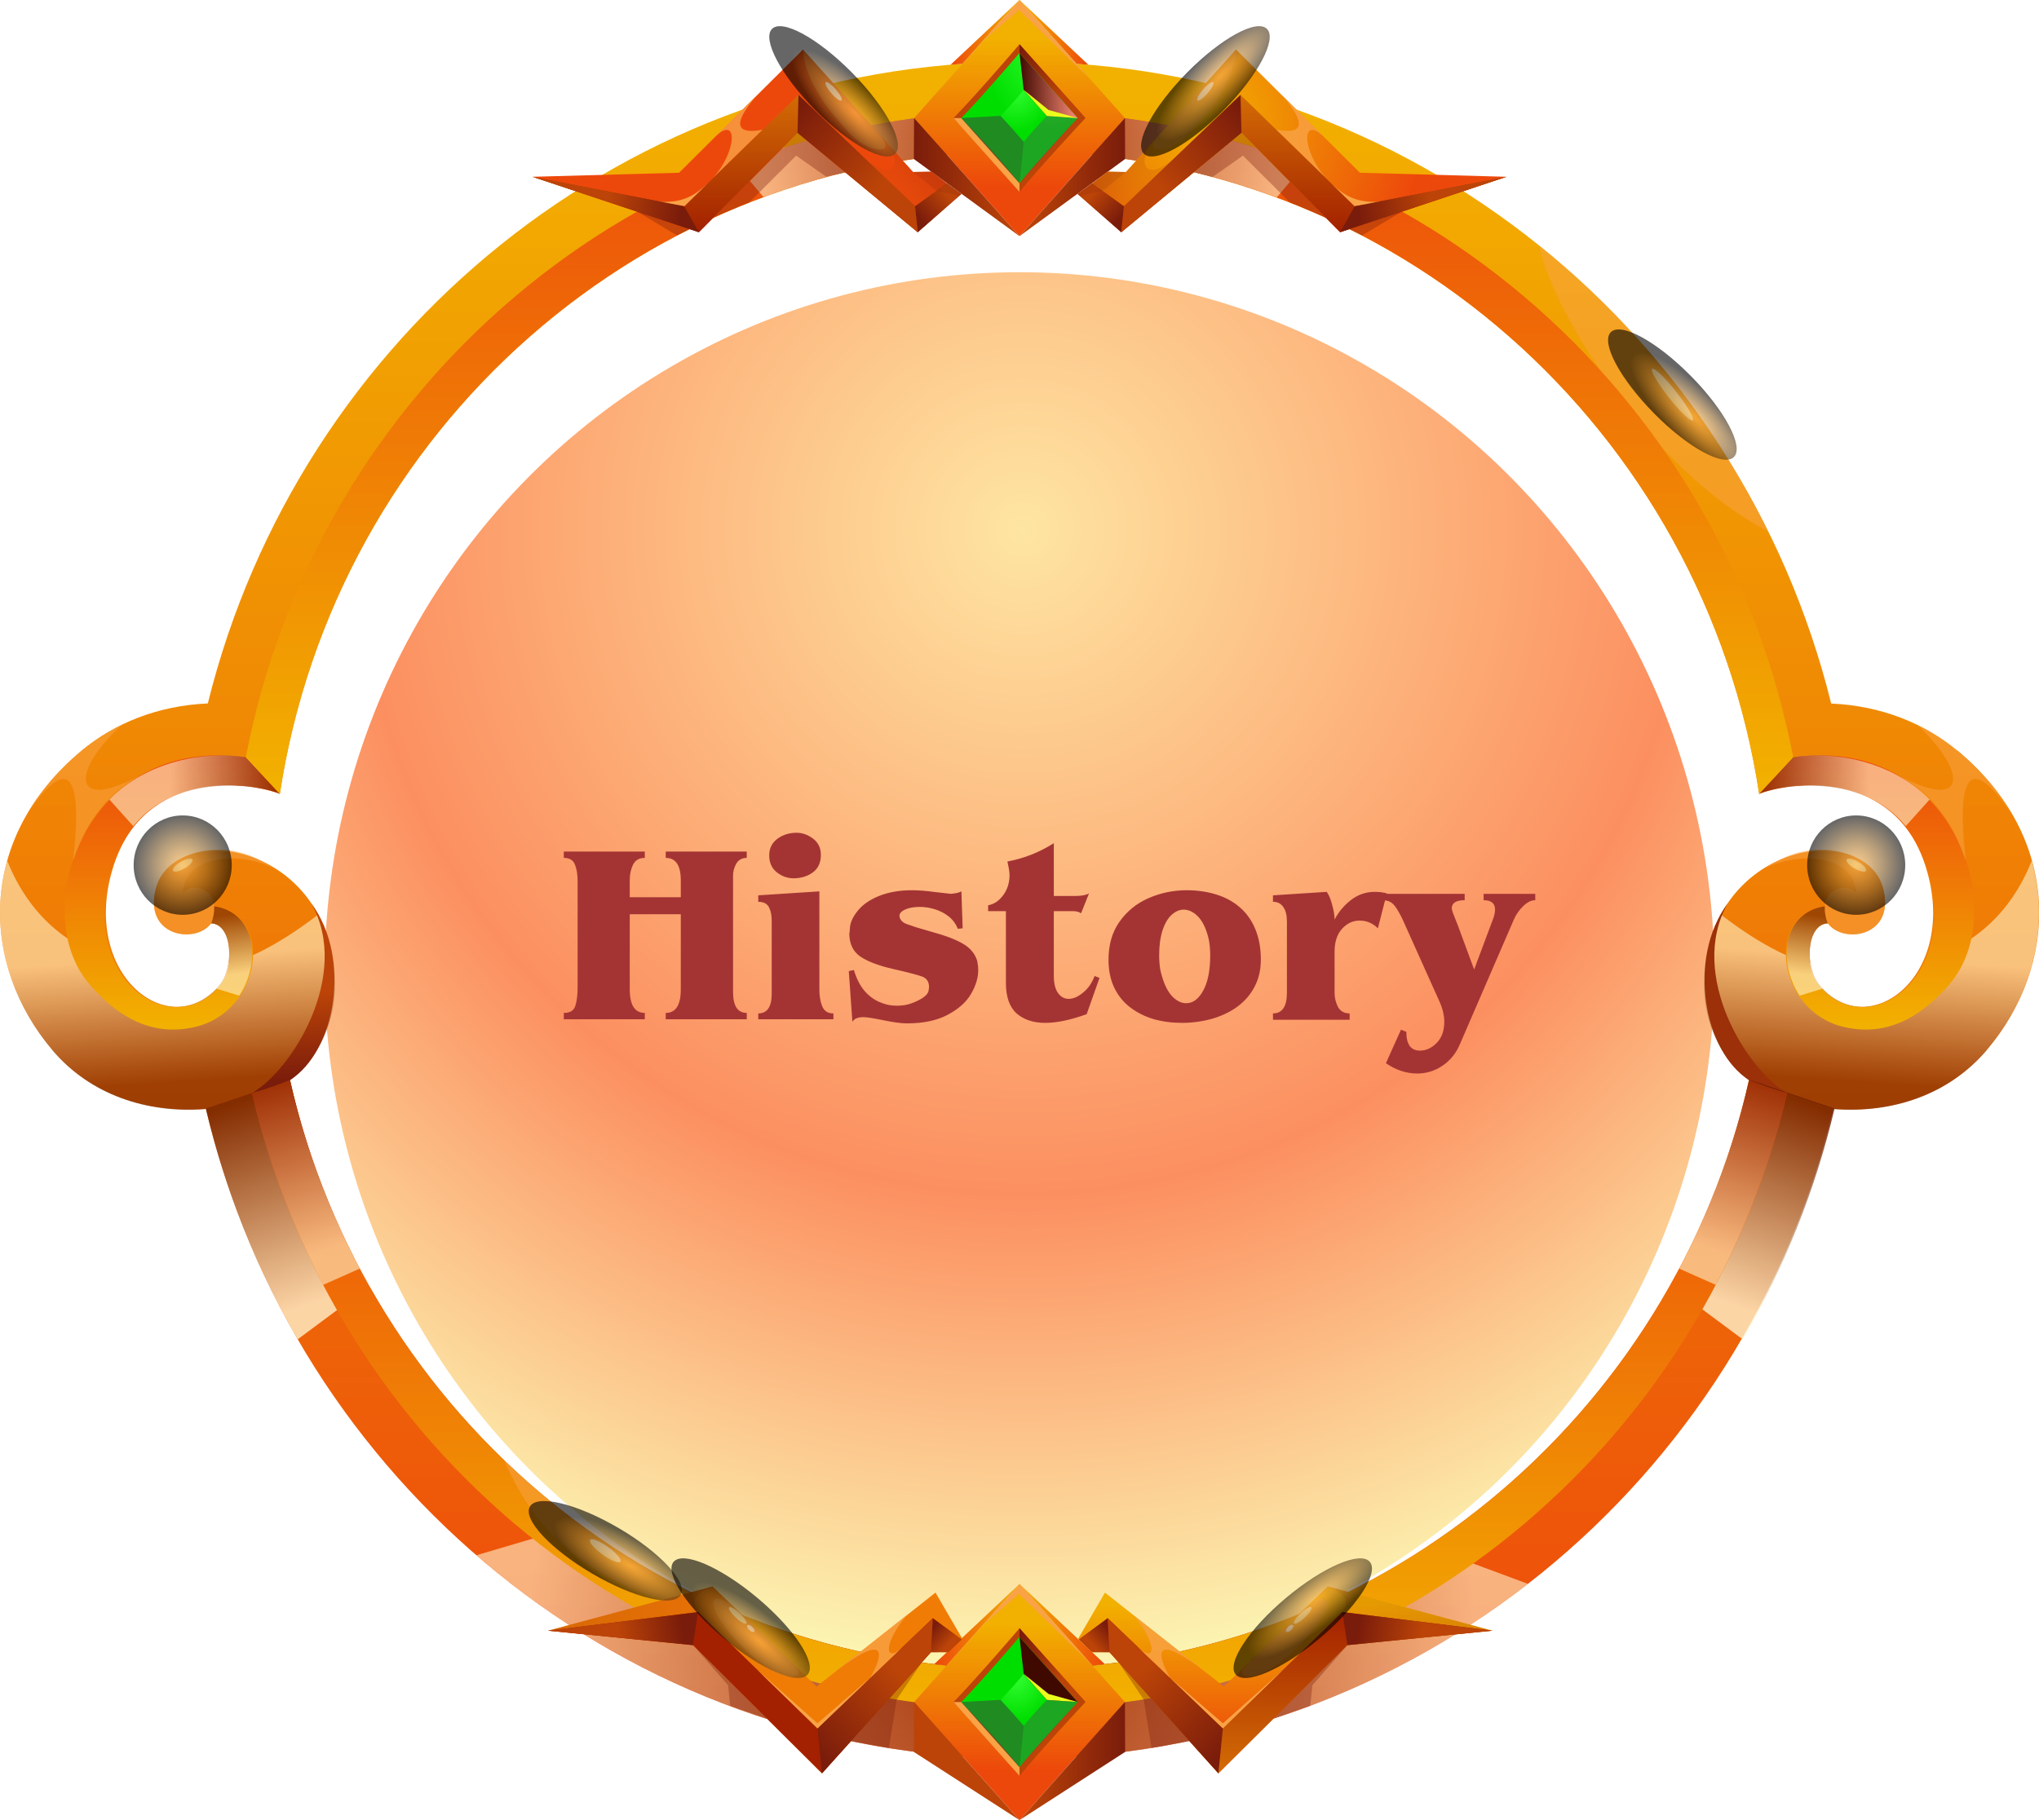 <svg width="112" height="100" viewBox="0 0 112 100" fill="none" xmlns="http://www.w3.org/2000/svg">
<g clip-path="url(#clip0_1685_11459)">
<g filter="url(#filter0_i_1685_11459)">
<ellipse cx="56" cy="50" rx="38.166" ry="38.489" fill="url(#paint0_radial_1685_11459)"/>
</g>
<path d="M107.513 41.242C105.713 39.746 103.342 38.776 100.591 38.654C100.591 38.654 100.591 38.654 100.585 38.654C95.579 18.409 77.52 3.419 56 3.396C34.48 3.413 16.421 18.409 11.415 38.648C11.415 38.648 11.415 38.648 11.409 38.648C8.658 38.77 6.287 39.74 4.487 41.237C-1.344 46.087 -1.061 53.054 2.884 57.694C4.96 60.137 8.052 61.165 11.27 60.926C11.282 60.92 11.293 60.908 11.305 60.902C16.144 81.375 34.319 96.599 56.006 96.616C77.693 96.599 95.862 81.375 100.707 60.902C100.718 60.908 100.73 60.92 100.741 60.926C103.954 61.171 107.045 60.137 109.128 57.694C113.073 53.054 113.355 46.087 107.524 41.237L107.513 41.242ZM99.939 54.129C99.115 53.147 99.219 50.774 100.407 50.733C101.255 51.897 104.202 51.452 103.412 48.723C102.904 46.964 100.297 46.041 97.58 47.326C92.868 49.565 92.314 56.379 96.069 59.342C91.888 77.862 75.541 91.684 56 91.701C36.459 91.684 20.113 77.862 15.931 59.342C19.686 56.379 19.132 49.565 14.42 47.326C11.703 46.035 9.096 46.964 8.588 48.723C7.798 51.452 10.745 51.897 11.593 50.733C12.776 50.769 12.88 53.147 12.061 54.129C9.396 57.302 4.557 53.72 6.12 47.969C7.227 43.913 10.388 42.885 13.22 43.171C13.255 42.967 13.295 42.762 13.329 42.563L15.371 43.615C18.405 23.64 35.438 8.34 56 8.316C76.562 8.334 93.595 23.64 96.629 43.615L98.671 42.563C98.705 42.762 98.74 42.961 98.78 43.171C101.618 42.879 104.773 43.907 105.88 47.969C107.449 53.714 102.61 57.302 99.939 54.129Z" fill="url(#paint1_linear_1685_11459)"/>
<path style="mix-blend-mode:multiply" opacity="0.6" d="M56 96.622C66.503 96.61 76.188 93.034 83.928 87.02L78.397 84.963C71.954 89.218 64.265 91.695 56 91.701C46.991 91.695 38.656 88.75 31.885 83.759L26.169 85.448C34.198 92.403 44.614 96.605 56.006 96.616L56 96.622Z" fill="url(#paint2_radial_1685_11459)"/>
<path style="mix-blend-mode:multiply" opacity="0.6" d="M2.884 57.7C0.404 54.783 -0.629 50.944 0.398 47.291C1.621 50.365 3.807 52.019 6.218 52.755C7.377 55.368 10.244 56.285 12.055 54.129C12.309 53.825 12.476 53.392 12.545 52.937C14.691 52.487 17.471 50.248 17.471 50.248C19.34 53.813 18.244 57.618 15.925 59.354L11.265 60.937C8.052 61.183 4.96 60.148 2.878 57.706L2.884 57.7Z" fill="url(#paint3_linear_1685_11459)"/>
<path d="M13.502 41.605L15.371 43.615C13.208 42.815 7.608 42.365 6.05 48.08C4.482 53.825 9.436 57.302 12.101 54.129C12.926 53.147 12.822 50.774 11.634 50.733C11.732 50.482 11.818 50.213 11.801 49.798C15.037 50.248 14.431 55.561 10.699 56.426C8.242 56.998 6.35 55.742 4.926 54.094C1.396 50.015 4.787 40.354 13.491 41.611L13.502 41.605Z" fill="url(#paint4_linear_1685_11459)"/>
<path d="M17.107 49.641C19.345 52.691 18.405 57.782 15.925 59.342C15.925 59.342 14.829 59.78 13.843 60.049C15.989 58.845 19.317 53.603 17.107 49.641Z" fill="url(#paint5_linear_1685_11459)"/>
<path style="mix-blend-mode:multiply" opacity="0.6" d="M11.882 54.316C11.939 54.252 11.997 54.187 12.055 54.123C12.88 53.141 12.776 50.769 11.588 50.728C11.686 50.476 11.772 50.208 11.755 49.793C14.027 50.108 14.402 52.814 13.139 54.702L11.882 54.316Z" fill="url(#paint6_linear_1685_11459)"/>
<path style="mix-blend-mode:multiply" opacity="0.6" d="M7.319 45.386L6.01 43.931C8.081 41.792 11.345 41.237 13.508 41.605L15.377 43.615C14.073 43.054 9.644 42.505 7.325 45.386H7.319Z" fill="url(#paint7_linear_1685_11459)"/>
<g style="mix-blend-mode:screen" opacity="0.5">
<path d="M1.482 44.726C2.203 43.492 3.19 42.312 4.482 41.237C5.145 40.687 5.883 40.214 6.691 39.822C3.986 42.306 3.818 44.656 7.654 42.627C5.197 44.001 4.441 46.14 4.014 47.285C4.562 42.575 3.795 41.324 1.482 44.726Z" fill="#F9A346"/>
</g>
<g style="mix-blend-mode:screen" opacity="0.5">
<path d="M10.042 49.062C10.717 48.349 11.818 49.062 11.761 49.792C11.784 50.149 11.714 50.471 11.616 50.733C11.611 50.733 11.599 50.733 11.593 50.733C10.745 51.896 7.798 51.452 8.588 48.723C9.096 46.964 11.899 45.924 14.42 47.326C14.627 47.443 14.823 47.566 15.014 47.694C13.076 46.73 10.151 47.011 10.042 49.062Z" fill="#F9A346"/>
</g>
<path d="M9.505 47.841C9.563 47.94 9.846 47.882 10.14 47.712C10.434 47.542 10.624 47.32 10.567 47.221C10.509 47.122 10.226 47.18 9.932 47.35C9.638 47.519 9.448 47.741 9.505 47.841Z" fill="url(#paint8_linear_1685_11459)"/>
<path style="mix-blend-mode:multiply" opacity="0.6" d="M109.116 57.7C111.596 54.783 112.629 50.944 111.602 47.291C110.379 50.365 108.193 52.019 105.782 52.755C104.623 55.368 101.756 56.285 99.945 54.129C99.691 53.825 99.524 53.392 99.455 52.937C97.309 52.487 94.529 50.248 94.529 50.248C92.66 53.813 93.756 57.618 96.075 59.354L100.735 60.937C103.948 61.183 107.04 60.148 109.122 57.706L109.116 57.7Z" fill="url(#paint9_linear_1685_11459)"/>
<path d="M98.492 41.605L96.623 43.615C98.786 42.815 104.386 42.365 105.944 48.08C107.513 53.825 102.558 57.302 99.893 54.129C99.069 53.147 99.172 50.774 100.36 50.733C100.262 50.482 100.176 50.213 100.193 49.798C96.957 50.248 97.563 55.561 101.295 56.426C103.752 56.998 105.644 55.742 107.068 54.094C110.598 50.015 107.207 40.354 98.503 41.611L98.492 41.605Z" fill="url(#paint10_linear_1685_11459)"/>
<path d="M94.893 49.641C92.655 52.691 93.595 57.782 96.075 59.342C96.075 59.342 97.171 59.78 98.157 60.049C96.011 58.845 92.683 53.603 94.893 49.641Z" fill="url(#paint11_linear_1685_11459)"/>
<path style="mix-blend-mode:multiply" opacity="0.6" d="M100.112 54.316C100.055 54.252 99.997 54.187 99.939 54.123C99.115 53.141 99.219 50.769 100.407 50.728C100.309 50.476 100.222 50.208 100.239 49.793C97.967 50.108 97.592 52.814 98.855 54.702L100.112 54.316Z" fill="url(#paint12_linear_1685_11459)"/>
<path style="mix-blend-mode:multiply" opacity="0.6" d="M104.681 45.386L105.99 43.931C103.919 41.792 100.655 41.237 98.492 41.605L96.623 43.615C97.927 43.054 102.356 42.505 104.675 45.386H104.681Z" fill="url(#paint13_linear_1685_11459)"/>
<g style="mix-blend-mode:screen" opacity="0.5">
<path d="M110.512 44.726C109.791 43.492 108.805 42.312 107.513 41.237C106.849 40.687 106.111 40.214 105.304 39.822C108.009 42.306 108.176 44.656 104.34 42.627C106.797 44.001 107.553 46.14 107.98 47.285C107.432 42.575 108.199 41.324 110.512 44.726Z" fill="#F9A346"/>
</g>
<g style="mix-blend-mode:screen" opacity="0.5">
<path d="M101.958 49.062C101.283 48.349 100.182 49.062 100.239 49.792C100.216 50.149 100.286 50.471 100.384 50.733C100.389 50.733 100.401 50.733 100.407 50.733C101.255 51.896 104.202 51.452 103.412 48.723C102.904 46.964 100.101 45.924 97.58 47.326C97.373 47.443 97.177 47.566 96.986 47.694C98.924 46.73 101.849 47.011 101.958 49.062Z" fill="#F9A346"/>
</g>
<path d="M102.495 47.841C102.437 47.94 102.154 47.882 101.86 47.712C101.566 47.542 101.376 47.32 101.433 47.221C101.491 47.122 101.774 47.18 102.068 47.35C102.362 47.519 102.552 47.741 102.495 47.841Z" fill="url(#paint14_linear_1685_11459)"/>
<path style="mix-blend-mode:multiply" opacity="0.8" d="M20.285 70.656C18.319 67.167 16.836 63.369 15.931 59.342L11.305 60.908C12.372 65.426 14.091 69.686 16.352 73.584L20.291 70.656H20.285Z" fill="url(#paint15_linear_1685_11459)"/>
<path style="mix-blend-mode:multiply" opacity="0.8" d="M91.79 70.656C93.756 67.167 95.239 63.369 96.144 59.342L100.77 60.908C99.703 65.426 97.984 69.686 95.723 73.584L91.784 70.656H91.79Z" fill="url(#paint16_linear_1685_11459)"/>
<g style="mix-blend-mode:screen" opacity="0.5">
<path d="M84.545 13.488C85.214 17.001 90.59 25.796 97.13 29.203C94.108 23.073 89.794 17.714 84.545 13.488Z" fill="#F9A346"/>
</g>
<path d="M56 6.107C34.924 6.125 17.373 21.396 13.502 41.611L15.371 43.621C18.405 23.64 35.438 8.34 56 8.316C76.562 8.334 93.595 23.64 96.629 43.615L98.498 41.605C94.627 21.39 77.076 6.119 56 6.101V6.107Z" fill="url(#paint17_linear_1685_11459)"/>
<path d="M56 91.707C36.459 91.689 20.107 77.868 15.925 59.348C15.296 59.599 14.587 59.868 13.843 60.049C18.319 79.452 35.489 93.899 56 93.916C76.505 93.899 93.676 79.446 98.157 60.049C97.413 59.868 96.704 59.599 96.075 59.348C91.893 77.868 75.541 91.689 56 91.707Z" fill="url(#paint18_linear_1685_11459)"/>
<path style="mix-blend-mode:multiply" opacity="0.6" d="M19.761 69.698C18.053 66.478 16.75 63 15.925 59.342C15.296 59.593 14.587 59.862 13.843 60.043C14.702 63.766 16.029 67.302 17.753 70.592L19.761 69.698Z" fill="url(#paint19_linear_1685_11459)"/>
<path style="mix-blend-mode:multiply" opacity="0.6" d="M92.234 69.698C93.941 66.478 95.244 63 96.069 59.342C96.698 59.593 97.407 59.862 98.151 60.043C97.292 63.766 95.965 67.302 94.241 70.592L92.234 69.698Z" fill="url(#paint20_linear_1685_11459)"/>
<path style="mix-blend-mode:multiply" opacity="0.6" d="M71.637 9.064C66.786 7.159 61.514 6.107 56 6.101C50.509 6.101 45.26 7.147 40.427 9.041L41.938 10.829C46.327 9.205 51.063 8.316 56.006 8.31C60.972 8.31 65.725 9.21 70.131 10.847L71.642 9.058L71.637 9.064Z" fill="url(#paint21_radial_1685_11459)"/>
<path d="M61.791 6.487L56 12.974L50.209 6.487L56 0L61.791 6.487Z" fill="url(#paint22_linear_1685_11459)"/>
<path d="M56 0L59.784 3.559L59.132 3.507L56 0Z" fill="url(#paint23_linear_1685_11459)"/>
<path d="M56 0L52.211 3.559L52.868 3.507L56 0Z" fill="url(#paint24_linear_1685_11459)"/>
<path d="M50.197 8.737L50.209 6.487L56 12.974L50.197 8.737Z" fill="url(#paint25_linear_1685_11459)"/>
<path d="M61.802 8.737L61.791 6.487L56 12.974L61.802 8.737Z" fill="url(#paint26_linear_1685_11459)"/>
<g style="mix-blend-mode:screen">
<path d="M53.952 2.291L56 0L59.853 4.319L55.971 0.549L53.952 2.291Z" fill="#F9A346"/>
</g>
<path d="M59.622 6.487C59.622 6.487 57.009 9.292 56 10.543C54.991 9.292 53.814 7.977 52.378 6.487C53.814 5.003 56 2.431 56 2.431L59.622 6.487Z" fill="#BC4408"/>
<path d="M56 2.431V2.91L59.195 6.487H59.622L56 2.431Z" fill="url(#paint27_linear_1685_11459)"/>
<g style="mix-blend-mode:screen">
<path d="M52.378 6.487H52.805L56 10.064V10.543L52.378 6.487Z" fill="#F9A346"/>
</g>
<path d="M59.195 6.487C59.195 6.487 56.894 8.959 56 10.064C55.112 8.959 54.074 7.796 52.805 6.487C54.068 5.178 56 2.91 56 2.91L59.195 6.487Z" fill="url(#paint28_radial_1685_11459)"/>
<g style="mix-blend-mode:multiply" opacity="0.3">
<path d="M56 10.064L52.805 6.487L54.956 6.37C54.956 6.37 56.554 6.341 57.505 6.37C58.647 6.399 59.19 6.487 59.19 6.487L55.994 10.064H56Z" fill="#622170"/>
</g>
<path d="M57.505 6.37C56.998 6.896 56.588 7.358 56.231 7.796C55.873 7.358 55.458 6.89 54.956 6.37C55.464 5.844 55.873 5.383 56.231 4.944C56.588 5.383 57.004 5.85 57.505 6.37Z" fill="url(#paint29_radial_1685_11459)"/>
<g style="mix-blend-mode:multiply" opacity="0.5">
<path d="M52.805 6.487L54.956 6.37L56.231 7.796L56 10.064L52.805 6.487Z" fill="#217021"/>
</g>
<g style="mix-blend-mode:screen">
<path d="M56 2.91L56.231 4.938L57.505 6.37L59.195 6.487L56 2.91Z" fill="url(#paint30_linear_1685_11459)"/>
</g>
<path d="M56.231 4.938L57.598 6.043L59.195 6.487L57.505 6.37L56.231 4.938Z" fill="#ECFC1D"/>
<path d="M61.791 93.513L56 100L50.209 93.513L56 87.026L61.791 93.513Z" fill="url(#paint31_linear_1685_11459)"/>
<path d="M56 87.026L60.689 91.432L60.003 91.508L56 87.026Z" fill="url(#paint32_linear_1685_11459)"/>
<path d="M56 87.026L51.311 91.432L51.997 91.508L56 87.026Z" fill="url(#paint33_linear_1685_11459)"/>
<path d="M50.197 96.254L50.209 93.513L56 100L50.197 96.254Z" fill="url(#paint34_linear_1685_11459)"/>
<path d="M61.802 96.254L61.791 93.513L56 100L61.802 96.254Z" fill="url(#paint35_linear_1685_11459)"/>
<g style="mix-blend-mode:screen">
<path d="M53.952 89.311L56 87.026L59.853 91.339L55.971 87.575L53.952 89.311Z" fill="#F9A346"/>
</g>
<path d="M59.622 93.513C59.622 93.513 57.009 96.318 56 97.569C54.991 96.318 53.814 95.003 52.378 93.513C53.814 92.028 56 89.457 56 89.457L59.622 93.513Z" fill="#BC4408"/>
<path d="M56 89.457V89.936L59.195 93.513H59.622L56 89.457Z" fill="url(#paint36_linear_1685_11459)"/>
<g style="mix-blend-mode:screen">
<path d="M52.378 93.513H52.805L56 97.09V97.569L52.378 93.513Z" fill="#F9A346"/>
</g>
<path d="M59.195 93.513C59.195 93.513 56.894 95.985 56 97.09C55.112 95.985 54.074 94.822 52.805 93.513C54.068 92.204 56 89.936 56 89.936L59.195 93.513Z" fill="url(#paint37_radial_1685_11459)"/>
<g style="mix-blend-mode:multiply" opacity="0.3">
<path d="M56 97.09L52.805 93.513L54.956 93.396C54.956 93.396 56.554 93.367 57.505 93.396C58.647 93.425 59.19 93.513 59.19 93.513L55.994 97.09H56Z" fill="#622170"/>
</g>
<path d="M57.505 93.396C56.998 93.922 56.588 94.384 56.231 94.822C55.873 94.384 55.458 93.916 54.956 93.396C55.464 92.87 55.873 92.408 56.231 91.97C56.588 92.408 57.004 92.876 57.505 93.396Z" fill="url(#paint38_radial_1685_11459)"/>
<g style="mix-blend-mode:multiply" opacity="0.5">
<path d="M52.805 93.513L54.956 93.396L56.231 94.822L56 97.09L52.805 93.513Z" fill="#217021"/>
</g>
<g style="mix-blend-mode:screen">
<path d="M56 89.936L56.231 91.964L57.505 93.396L59.195 93.513L56 89.936Z" fill="url(#paint39_linear_1685_11459)"/>
</g>
<path d="M56.231 91.964L57.598 93.069L59.195 93.513L57.505 93.396L56.231 91.964Z" fill="#ECFC1D"/>
<g style="mix-blend-mode:screen" opacity="0.5">
<path d="M27.697 80.241C29.485 84.437 32.929 87.791 40.952 88.908C40.952 88.873 40.952 88.843 40.946 88.808C35.986 86.827 31.498 83.899 27.703 80.241H27.697Z" fill="#F9A346"/>
</g>
<path d="M81.973 89.591L74.013 90.386L66.924 97.429L60.943 90.772L60.009 90.766L59.218 90.041L60.695 87.499L67.224 92.66L72.934 87.16L81.973 89.591Z" fill="url(#paint40_linear_1685_11459)"/>
<path d="M81.973 89.591L73.73 88.569L67.172 94.962L60.845 88.908L59.265 90.077L60.009 90.766L60.943 90.772L66.924 97.429L74.013 90.386L81.973 89.591Z" fill="url(#paint41_linear_1685_11459)"/>
<path d="M60.845 88.908L60.943 90.772L59.991 90.778L59.265 90.077L60.845 88.908Z" fill="url(#paint42_linear_1685_11459)"/>
<path d="M66.924 97.429L67.172 94.962L60.845 88.908L60.943 90.772L66.924 97.429Z" fill="url(#paint43_linear_1685_11459)"/>
<path d="M73.73 88.569L74.013 90.386L81.973 89.591L73.73 88.569Z" fill="url(#paint44_linear_1685_11459)"/>
<g style="mix-blend-mode:screen" opacity="0.5">
<path d="M71.862 88.201C73.39 87.125 73.367 88.575 70.893 90.86C68.989 92.625 67.715 92.198 68.418 91.52C69.122 90.842 71.867 88.201 71.867 88.201H71.862Z" fill="#F9A346"/>
</g>
<path d="M71.083 89.2C71.141 89.264 71.406 89.118 71.665 88.873C71.931 88.627 72.092 88.376 72.035 88.306C71.977 88.242 71.712 88.388 71.452 88.633C71.192 88.879 71.025 89.13 71.083 89.2Z" fill="url(#paint45_linear_1685_11459)"/>
<path d="M70.65 89.644C70.697 89.691 70.818 89.656 70.921 89.556C71.025 89.457 71.071 89.34 71.031 89.293C70.985 89.247 70.864 89.282 70.76 89.381C70.656 89.481 70.61 89.597 70.65 89.644Z" fill="url(#paint46_linear_1685_11459)"/>
<path style="mix-blend-mode:multiply" opacity="0.2" d="M72.934 87.16C74.1 87.622 74.059 88.101 73.73 88.569C76.13 88.884 81.973 89.591 81.973 89.591L72.934 87.16Z" fill="url(#paint47_linear_1685_11459)"/>
<g style="mix-blend-mode:screen">
<path d="M70.443 91.777L67.172 94.682C67.172 94.682 64.098 92.023 64.185 92.105C64.271 92.186 67.172 94.962 67.172 94.962L70.443 91.777Z" fill="#F9A346"/>
</g>
<g style="mix-blend-mode:screen" opacity="0.8">
<path d="M62.281 88.756C63.625 90.386 63.452 91.409 62.5 90.497C63.521 91.473 64.283 92.198 64.283 92.198C63.481 90.819 63.337 89.586 66.399 92.011C65.396 91.204 62.281 88.756 62.281 88.756Z" fill="#F9A346"/>
</g>
<g style="mix-blend-mode:multiply" opacity="0.35">
<path d="M63.25 96.043L62.818 93.367L61.451 91.339L65.332 95.658L63.25 96.043Z" fill="#7A1C0B"/>
</g>
<g style="mix-blend-mode:multiply" opacity="0.35">
<path d="M74.013 90.386L72.087 92.59L71.971 93.723L69.941 94.43L74.013 90.386Z" fill="#7A1C0B"/>
</g>
<path d="M30.102 89.591L38.068 90.386L45.151 97.429L51.138 90.772L52.072 90.766L52.862 90.041L51.386 87.499L44.851 92.66L39.141 87.16L30.102 89.591Z" fill="url(#paint48_linear_1685_11459)"/>
<path d="M30.102 89.591L38.345 88.569L44.903 94.962L51.236 88.908L52.816 90.077L52.072 90.766L51.138 90.772L45.151 97.429L38.068 90.386L30.102 89.591Z" fill="url(#paint49_linear_1685_11459)"/>
<path d="M51.236 88.908L51.138 90.772L52.089 90.778L52.816 90.077L51.236 88.908Z" fill="url(#paint50_linear_1685_11459)"/>
<path d="M45.151 97.429L44.903 94.962L51.236 88.908L51.138 90.772L45.151 97.429Z" fill="url(#paint51_linear_1685_11459)"/>
<path d="M38.345 88.569L38.068 90.386L30.102 89.591L38.345 88.569Z" fill="url(#paint52_linear_1685_11459)"/>
<g style="mix-blend-mode:screen" opacity="0.5">
<path d="M40.219 88.201C38.691 87.125 38.714 88.575 41.188 90.86C43.092 92.625 44.366 92.198 43.663 91.52C42.959 90.842 40.213 88.201 40.213 88.201H40.219Z" fill="#F9A346"/>
</g>
<path d="M40.998 89.2C40.94 89.264 40.675 89.118 40.415 88.873C40.15 88.627 39.989 88.376 40.046 88.306C40.104 88.236 40.369 88.388 40.629 88.633C40.894 88.879 41.056 89.13 40.998 89.2Z" fill="url(#paint53_linear_1685_11459)"/>
<path d="M41.43 89.644C41.384 89.691 41.263 89.656 41.159 89.556C41.056 89.457 41.009 89.34 41.05 89.293C41.096 89.247 41.217 89.282 41.321 89.381C41.425 89.481 41.471 89.597 41.43 89.644Z" fill="url(#paint54_linear_1685_11459)"/>
<path style="mix-blend-mode:multiply" opacity="0.2" d="M39.141 87.16C37.975 87.622 38.016 88.101 38.345 88.569C35.945 88.884 30.102 89.591 30.102 89.591L39.141 87.16Z" fill="url(#paint55_linear_1685_11459)"/>
<g style="mix-blend-mode:screen">
<path d="M41.632 91.777L44.903 94.682C44.903 94.682 47.977 92.023 47.89 92.105C47.804 92.186 44.903 94.962 44.903 94.962L41.632 91.777Z" fill="#F9A346"/>
</g>
<g style="mix-blend-mode:screen" opacity="0.8">
<path d="M49.794 88.756C48.45 90.386 48.623 91.409 49.575 90.497C48.554 91.473 47.792 92.198 47.792 92.198C48.594 90.819 48.738 89.586 45.676 92.011C46.679 91.204 49.794 88.756 49.794 88.756Z" fill="#F9A346"/>
</g>
<g style="mix-blend-mode:multiply" opacity="0.35">
<path d="M48.825 96.043L49.257 93.367L50.63 91.339L46.743 95.658L48.825 96.043Z" fill="#7A1C0B"/>
</g>
<g style="mix-blend-mode:multiply" opacity="0.35">
<path d="M38.068 90.386L39.994 92.59L40.11 93.723L42.134 94.43L38.068 90.386Z" fill="#7A1C0B"/>
</g>
<g style="mix-blend-mode:multiply" opacity="0.35">
<path d="M46.443 9.479L43.807 7.299L43.04 8.065L43.092 8.1C42.809 8.188 42.532 8.281 42.255 8.375L38.858 12.068L38.921 12.086C39.648 11.747 40.392 11.431 41.142 11.133L43.732 8.55L45.381 9.707L46.443 9.473V9.479Z" fill="#7A1C0B"/>
</g>
<g style="mix-blend-mode:multiply" opacity="0.35">
<path d="M65.58 9.468L68.199 7.299C68.199 7.299 69.474 8.281 69.751 8.375L73.148 12.068L73.084 12.086C72.358 11.747 71.614 11.431 70.864 11.133L68.274 8.55L66.601 9.725L65.586 9.462L65.58 9.468Z" fill="#7A1C0B"/>
</g>
<path d="M82.746 9.713L74.699 9.491L67.893 2.723L61.843 9.45L60.834 9.427L59.986 10.081L61.589 12.758L68.193 7.299L73.609 12.758L82.746 9.713Z" fill="url(#paint56_radial_1685_11459)"/>
<g style="mix-blend-mode:screen" opacity="0.8">
<path d="M70.397 5.207C71.325 6.265 72.075 7.498 70.102 7.124C71.146 8.129 72.888 9.836 72.888 9.836C71.51 8.357 71.418 6.218 72.773 7.562C72.052 6.849 70.402 5.207 70.402 5.207H70.397Z" fill="#F9A346"/>
</g>
<path d="M82.746 9.713L74.411 11.332L68.141 5.213L61.739 11.338L59.986 10.081L59.19 10.654L61.589 12.758L68.193 7.299L73.609 12.758L82.746 9.713Z" fill="url(#paint57_linear_1685_11459)"/>
<path d="M61.739 11.338L61.589 12.758L59.19 10.654L59.986 10.081L61.739 11.338Z" fill="url(#paint58_linear_1685_11459)"/>
<path d="M68.193 7.299L68.141 5.213L61.739 11.338L61.589 12.758L68.193 7.299Z" fill="url(#paint59_linear_1685_11459)"/>
<path style="mix-blend-mode:multiply" opacity="0.2" d="M64.427 8.772C62.939 9.976 62.506 9.006 63.175 7.971C61.935 9.386 61.843 9.45 61.843 9.45L60.834 9.433L59.986 10.081L61.745 11.338L64.427 8.772Z" fill="url(#paint60_linear_1685_11459)"/>
<g style="mix-blend-mode:multiply" opacity="0.15">
<path d="M61.843 9.45L60.557 10.49L59.986 10.081L60.834 9.427L61.843 9.45Z" fill="#7A1C0B"/>
</g>
<g style="mix-blend-mode:multiply" opacity="0.15">
<path d="M60.557 10.49L59.299 10.765L59.184 10.654C59.184 10.654 59.818 10.216 59.98 10.081C60.043 10.128 60.551 10.49 60.551 10.49H60.557Z" fill="#7A1C0B"/>
</g>
<path d="M76.672 10.993L74.411 11.332L73.05 10.005C74.065 10.993 74.867 11.268 76.672 10.993Z" fill="#F9A346"/>
<path d="M74.411 11.332L73.609 12.758L82.746 9.713L74.411 11.332Z" fill="url(#paint61_linear_1685_11459)"/>
<g style="mix-blend-mode:screen" opacity="0.5">
<path d="M67.893 2.723C67.841 4.044 66.918 5.681 65.257 7.399C64.271 8.422 62.65 8.556 63.694 7.399C64.738 6.242 67.893 2.729 67.893 2.729V2.723Z" fill="#F9A346"/>
</g>
<path d="M66.642 4.518C66.711 4.576 66.567 4.851 66.33 5.125C66.094 5.4 65.846 5.575 65.776 5.517C65.707 5.458 65.852 5.184 66.088 4.909C66.325 4.634 66.573 4.459 66.642 4.518Z" fill="url(#paint62_linear_1685_11459)"/>
<path d="M29.249 9.713L37.301 9.491L44.107 2.723L50.157 9.45L51.167 9.427L52.014 10.081L50.411 12.758L43.807 7.299L38.391 12.758L29.249 9.713Z" fill="url(#paint63_radial_1685_11459)"/>
<g style="mix-blend-mode:screen" opacity="0.8">
<path d="M41.603 5.207C40.675 6.265 39.925 7.498 41.898 7.124C40.854 8.129 39.112 9.836 39.112 9.836C40.49 8.357 40.583 6.218 39.227 7.562C39.948 6.849 41.598 5.207 41.598 5.207H41.603Z" fill="#F9A346"/>
</g>
<path d="M29.249 9.713L37.583 11.332L43.859 5.213L50.261 11.338L52.014 10.081L52.81 10.654L50.411 12.758L43.807 7.299L38.391 12.758L29.249 9.713Z" fill="url(#paint64_linear_1685_11459)"/>
<path d="M50.261 11.338L50.411 12.758L52.81 10.654L52.014 10.081L50.261 11.338Z" fill="url(#paint65_linear_1685_11459)"/>
<path d="M43.807 7.299L43.859 5.213L50.261 11.338L50.411 12.758L43.807 7.299Z" fill="url(#paint66_linear_1685_11459)"/>
<path style="mix-blend-mode:multiply" opacity="0.2" d="M47.573 8.772C49.061 9.976 49.494 9.006 48.825 7.971C50.065 9.386 50.157 9.45 50.157 9.45L51.167 9.433L52.014 10.081L50.255 11.338L47.573 8.772Z" fill="url(#paint67_linear_1685_11459)"/>
<g style="mix-blend-mode:multiply" opacity="0.15">
<path d="M50.157 9.45L51.443 10.49L52.014 10.081L51.167 9.427L50.157 9.45Z" fill="#7A1C0B"/>
</g>
<g style="mix-blend-mode:multiply" opacity="0.15">
<path d="M51.443 10.49L52.701 10.765L52.816 10.654C52.816 10.654 52.182 10.216 52.02 10.081C51.957 10.128 51.449 10.49 51.449 10.49H51.443Z" fill="#7A1C0B"/>
</g>
<path d="M35.328 10.993L37.589 11.332L38.95 10.005C37.935 10.993 37.133 11.268 35.328 10.993Z" fill="#F9A346"/>
<path d="M37.583 11.332L38.391 12.758L29.249 9.713L37.583 11.332Z" fill="url(#paint68_linear_1685_11459)"/>
<g style="mix-blend-mode:screen" opacity="0.5">
<path d="M44.107 2.723C44.159 4.044 45.081 5.681 46.743 7.399C47.729 8.422 49.35 8.556 48.306 7.399C47.262 6.242 44.107 2.729 44.107 2.729V2.723Z" fill="#F9A346"/>
</g>
<path d="M45.353 4.518C45.283 4.576 45.428 4.851 45.664 5.125C45.901 5.4 46.148 5.575 46.218 5.517C46.287 5.458 46.143 5.184 45.906 4.909C45.67 4.634 45.422 4.459 45.353 4.518Z" fill="url(#paint69_linear_1685_11459)"/>
<g style="mix-blend-mode:multiply" opacity="0.35">
<path d="M74.809 12.939L77.007 11.624L74.117 12.588L74.809 12.939Z" fill="#7A1C0B"/>
</g>
<g style="mix-blend-mode:multiply" opacity="0.35">
<path d="M37.197 12.939L34.999 11.624L37.889 12.588L37.197 12.939Z" fill="#7A1C0B"/>
</g>
<path d="M91.668 21.84C91.051 21.057 90.642 20.355 90.751 20.268C90.861 20.18 91.449 20.741 92.066 21.524C92.683 22.307 93.093 23.009 92.983 23.096C92.874 23.184 92.285 22.623 91.668 21.84Z" fill="url(#paint70_linear_1685_11459)"/>
<path d="M33.102 85.413C32.64 85.086 32.329 84.723 32.41 84.606C32.49 84.49 32.929 84.659 33.39 84.992C33.852 85.319 34.163 85.682 34.082 85.799C34.001 85.915 33.563 85.746 33.102 85.413Z" fill="url(#paint71_linear_1685_11459)"/>
<path style="mix-blend-mode:color-dodge" opacity="0.6" d="M42.405 1.59C41.846 2.156 42.907 4.149 44.776 6.043C46.645 7.936 48.611 9.012 49.171 8.445C49.73 7.878 48.669 5.885 46.8 3.992C44.931 2.098 42.965 1.023 42.405 1.59Z" fill="url(#paint72_radial_1685_11459)"/>
<path style="mix-blend-mode:color-dodge" opacity="0.6" d="M62.829 8.445C63.389 9.012 65.355 7.936 67.224 6.043C69.093 4.149 70.154 2.156 69.595 1.59C69.035 1.023 67.069 2.098 65.2 3.992C63.331 5.885 62.27 7.878 62.829 8.445Z" fill="url(#paint73_radial_1685_11459)"/>
<path style="mix-blend-mode:color-dodge" opacity="0.6" d="M88.479 18.251C87.919 18.818 88.981 20.811 90.849 22.705C92.718 24.598 94.685 25.674 95.244 25.107C95.804 24.54 94.743 22.547 92.874 20.653C91.005 18.76 89.038 17.684 88.479 18.251Z" fill="url(#paint74_radial_1685_11459)"/>
<path style="mix-blend-mode:color-dodge" opacity="0.6" d="M29.105 82.777C28.707 83.473 30.247 85.121 32.531 86.459C34.821 87.797 36.995 88.323 37.393 87.628C37.791 86.932 36.251 85.284 33.967 83.946C31.677 82.608 29.503 82.082 29.105 82.777Z" fill="url(#paint75_radial_1685_11459)"/>
<path style="mix-blend-mode:color-dodge" opacity="0.6" d="M36.995 85.816C36.493 86.436 37.733 88.317 39.769 90.024C41.805 91.731 43.864 92.613 44.372 91.993C44.874 91.374 43.634 89.492 41.598 87.786C39.562 86.079 37.502 85.197 36.995 85.816Z" fill="url(#paint76_radial_1685_11459)"/>
<path style="mix-blend-mode:color-dodge" opacity="0.6" d="M67.87 91.993C67.368 91.374 68.609 89.492 70.645 87.786C72.681 86.079 74.74 85.197 75.247 85.816C75.755 86.436 74.509 88.317 72.473 90.024C70.437 91.731 68.378 92.613 67.87 91.993Z" fill="url(#paint77_radial_1685_11459)"/>
<path style="mix-blend-mode:color-dodge" opacity="0.6" d="M10.036 50.26C11.524 50.26 12.73 49.038 12.73 47.531C12.73 46.023 11.524 44.802 10.036 44.802C8.548 44.802 7.342 46.023 7.342 47.531C7.342 49.038 8.548 50.26 10.036 50.26Z" fill="url(#paint78_radial_1685_11459)"/>
<path style="mix-blend-mode:color-dodge" opacity="0.6" d="M104.652 47.531C104.652 49.039 103.446 50.26 101.958 50.26C100.47 50.26 99.265 49.039 99.265 47.531C99.265 46.023 100.47 44.802 101.958 44.802C103.446 44.802 104.652 46.023 104.652 47.531Z" fill="url(#paint79_radial_1685_11459)"/>
<path d="M34.592 49.294H37.395V48.371C37.395 47.546 37.119 47.134 36.568 47.134V46.785H41.018V47.134C40.758 47.134 40.567 47.239 40.444 47.448C40.325 47.658 40.266 47.877 40.266 48.105V54.503C40.266 55.269 40.517 55.651 41.018 55.651V56H36.568V55.651C37.119 55.651 37.395 55.221 37.395 54.359V50.23H34.592V54.359C34.592 55.221 34.868 55.651 35.419 55.651V56H30.969V55.651C31.306 55.651 31.516 55.526 31.598 55.275C31.639 55.152 31.671 55.004 31.694 54.831C31.717 54.658 31.728 54.455 31.728 54.223V48.426C31.728 48.043 31.678 47.733 31.578 47.496C31.482 47.255 31.279 47.134 30.969 47.134V46.785H35.419V47.134C35.109 47.134 34.893 47.259 34.77 47.51C34.651 47.76 34.592 48.036 34.592 48.337V49.294ZM42.252 46.997C42.252 46.61 42.4 46.307 42.696 46.088C42.997 45.865 43.348 45.753 43.749 45.753C44.072 45.753 44.375 45.86 44.658 46.074C44.945 46.288 45.089 46.587 45.089 46.97C45.089 47.398 44.941 47.719 44.644 47.934C44.348 48.148 43.993 48.255 43.578 48.255C43.254 48.255 42.951 48.145 42.669 47.927C42.391 47.703 42.252 47.394 42.252 46.997ZM41.65 49.191L45.007 48.973V54.359C45.007 54.701 45.054 55 45.15 55.255C45.2 55.387 45.276 55.492 45.376 55.569C45.481 55.642 45.615 55.679 45.779 55.679V56H41.65V55.679C42.142 55.679 42.389 55.319 42.389 54.599V50.661C42.389 50.483 42.379 50.338 42.361 50.224C42.343 50.11 42.306 49.993 42.252 49.875C42.156 49.656 41.956 49.547 41.65 49.547V49.191ZM52.81 48.973L52.878 51.003L52.611 51.03C52.502 50.757 52.336 50.531 52.112 50.353C51.889 50.176 51.636 50.044 51.354 49.957C51.076 49.87 50.795 49.827 50.513 49.827C50.226 49.827 49.977 49.868 49.768 49.95C49.558 50.032 49.437 50.144 49.405 50.285C49.405 50.499 49.533 50.659 49.788 50.764C49.948 50.823 50.128 50.884 50.328 50.948C50.533 51.012 50.83 51.099 51.217 51.208C51.923 51.399 52.479 51.611 52.885 51.844C53.291 52.076 53.555 52.393 53.678 52.794C53.714 52.99 53.733 53.156 53.733 53.293C53.733 53.721 53.6 54.161 53.336 54.612C53.072 55.063 52.641 55.446 52.044 55.761C51.748 55.916 51.415 56.032 51.046 56.109C50.677 56.187 50.262 56.226 49.802 56.226C49.506 56.226 49.082 56.169 48.53 56.055C47.979 55.941 47.61 55.884 47.423 55.884C47.113 55.884 46.913 55.97 46.821 56.144L46.623 53.355L46.904 53.293C47.04 53.753 47.229 54.129 47.471 54.421C47.717 54.708 47.993 54.918 48.298 55.05C48.462 55.118 48.619 55.171 48.77 55.207C48.925 55.239 49.086 55.255 49.255 55.255C49.465 55.255 49.658 55.234 49.836 55.193C50.018 55.148 50.208 55.077 50.404 54.981C50.759 54.813 50.959 54.633 51.005 54.441L51.032 54.236C51.032 53.935 50.9 53.74 50.636 53.648C50.372 53.553 49.836 53.414 49.029 53.231C48.227 53.045 47.63 52.815 47.238 52.541C46.846 52.263 46.651 51.839 46.651 51.27C46.669 51.219 46.678 51.162 46.678 51.099C46.678 50.921 46.712 50.748 46.78 50.579C46.853 50.406 46.963 50.228 47.108 50.046C47.377 49.709 47.769 49.435 48.284 49.226C48.804 49.016 49.408 48.911 50.096 48.911C50.46 48.911 50.893 48.945 51.395 49.014L52.236 49.109C52.514 49.082 52.705 49.036 52.81 48.973ZM54.276 49.738C54.599 49.679 54.875 49.495 55.103 49.185C55.335 48.875 55.452 48.505 55.452 48.077C55.452 47.918 55.413 47.669 55.335 47.332C56.233 47.168 57.083 46.833 57.885 46.327V49.226H59.061C59.407 49.226 59.66 49.178 59.82 49.082L59.382 50.176C59.264 50.098 59.12 50.06 58.952 50.06H57.885V53.621C57.885 54.022 57.96 54.332 58.111 54.551C58.266 54.77 58.462 54.879 58.699 54.879C58.959 54.879 59.227 54.76 59.505 54.523C59.77 54.309 59.977 54.008 60.127 53.621L60.394 53.73L59.69 55.72C58.81 56.039 58.049 56.198 57.407 56.198C56.76 56.198 56.238 56.025 55.841 55.679C55.449 55.328 55.253 54.767 55.253 53.997V50.06H54.276V49.738ZM63.672 52.473C63.672 52.755 63.69 53.008 63.726 53.231C63.767 53.45 63.829 53.673 63.911 53.901C64.052 54.298 64.235 54.601 64.458 54.81C64.686 55.016 64.918 55.118 65.155 55.118C65.529 55.118 65.841 54.886 66.092 54.421C66.347 53.956 66.475 53.316 66.475 52.5C66.475 52.217 66.456 51.967 66.42 51.748C66.383 51.529 66.326 51.317 66.249 51.112C66.112 50.739 65.932 50.456 65.709 50.265C65.49 50.073 65.26 49.977 65.018 49.977C64.791 49.977 64.572 50.071 64.362 50.258C64.153 50.445 63.984 50.732 63.856 51.119C63.733 51.502 63.672 51.953 63.672 52.473ZM60.889 52.726C60.889 51.901 61.092 51.203 61.498 50.634C61.904 50.06 62.437 49.629 63.097 49.342C63.758 49.055 64.453 48.911 65.183 48.911C65.775 48.911 66.322 48.991 66.823 49.15C67.324 49.305 67.755 49.542 68.115 49.861C68.48 50.176 68.76 50.575 68.956 51.058C69.156 51.536 69.257 52.092 69.257 52.726C69.257 53.273 69.145 53.762 68.922 54.195C68.812 54.41 68.68 54.608 68.525 54.79C68.37 54.972 68.19 55.141 67.985 55.296C67.598 55.583 67.138 55.806 66.604 55.966C66.349 56.039 66.078 56.096 65.791 56.137C65.508 56.178 65.224 56.198 64.936 56.198C64.376 56.198 63.854 56.13 63.371 55.993C62.892 55.852 62.464 55.638 62.086 55.351C61.708 55.063 61.414 54.701 61.204 54.264C60.994 53.826 60.889 53.313 60.889 52.726ZM73.307 50.524C73.516 50.114 73.813 49.759 74.195 49.458C74.583 49.153 75.025 49 75.522 49C75.754 49 75.973 49.027 76.178 49.082L75.686 51.003C75.403 50.72 75.068 50.579 74.681 50.579C74.312 50.579 73.99 50.73 73.717 51.03C73.444 51.327 73.307 51.75 73.307 52.302V54.544C73.307 54.808 73.364 55.057 73.478 55.289C73.532 55.408 73.617 55.503 73.731 55.576C73.845 55.645 73.979 55.679 74.134 55.679V56.027H69.923V55.679C70.433 55.679 70.689 55.3 70.689 54.544V50.634C70.689 50.287 70.623 50.021 70.49 49.834C70.363 49.643 70.174 49.547 69.923 49.547V49.191L72.876 49C72.995 49.164 73.093 49.397 73.17 49.697C73.216 49.861 73.25 50.009 73.273 50.142C73.296 50.274 73.307 50.401 73.307 50.524ZM76.954 56.574L77.248 56.69C77.248 57.379 77.496 57.723 77.993 57.723C78.335 57.723 78.642 57.581 78.916 57.299C79.194 57.016 79.333 56.631 79.333 56.144C79.333 55.779 79.239 55.394 79.052 54.988L77.084 50.606C77.02 50.461 76.951 50.324 76.879 50.196C76.81 50.069 76.751 49.968 76.701 49.895C76.587 49.722 76.471 49.606 76.352 49.547C76.238 49.488 76.088 49.458 75.901 49.458V49.109H80.454V49.458C80.007 49.458 79.77 49.595 79.743 49.868C79.743 49.914 79.75 49.962 79.763 50.012C79.777 50.062 79.788 50.101 79.797 50.128L79.934 50.477L80.064 50.805L80.973 53.266L81.978 50.579C82.074 50.347 82.122 50.146 82.122 49.977C82.122 49.631 81.912 49.458 81.493 49.458V49.109H84.33V49.458C84.115 49.458 83.897 49.565 83.673 49.779C83.45 49.993 83.277 50.242 83.154 50.524L80.201 57.347C79.987 57.862 79.665 58.263 79.237 58.55C78.813 58.837 78.35 58.98 77.849 58.98C77.248 58.98 76.673 58.791 76.126 58.413L76.954 56.574Z" fill="#A43434"/>
</g>
<defs>
<filter id="filter0_i_1685_11459" x="17.834" y="11.511" width="76.331" height="80.424" filterUnits="userSpaceOnUse" color-interpolation-filters="sRGB">
<feFlood flood-opacity="0" result="BackgroundImageFix"/>
<feBlend mode="normal" in="SourceGraphic" in2="BackgroundImageFix" result="shape"/>
<feColorMatrix in="SourceAlpha" type="matrix" values="0 0 0 0 0 0 0 0 0 0 0 0 0 0 0 0 0 0 127 0" result="hardAlpha"/>
<feOffset dy="3.445"/>
<feGaussianBlur stdDeviation="1.723"/>
<feComposite in2="hardAlpha" operator="arithmetic" k2="-1" k3="1"/>
<feColorMatrix type="matrix" values="0 0 0 0 1 0 0 0 0 0.981 0 0 0 0 0.883 0 0 0 1 0"/>
<feBlend mode="normal" in2="shape" result="effect1_innerShadow_1685_11459"/>
</filter>
<radialGradient id="paint0_radial_1685_11459" cx="0" cy="0" r="1" gradientUnits="userSpaceOnUse" gradientTransform="translate(56.287 25.402) rotate(90.261) scale(63.088 62.558)">
<stop stop-color="#FEE5A2"/>
<stop offset="0.585" stop-color="#FC8F60"/>
<stop offset="1" stop-color="#FCF5B2"/>
</radialGradient>
<linearGradient id="paint1_linear_1685_11459" x1="56" y1="96.622" x2="56" y2="3.396" gradientUnits="userSpaceOnUse">
<stop stop-color="#ED480B"/>
<stop offset="0.99" stop-color="#F2B100"/>
</linearGradient>
<radialGradient id="paint2_radial_1685_11459" cx="0" cy="0" r="1" gradientUnits="userSpaceOnUse" gradientTransform="translate(55.045 90.19) scale(26.027 26.372)">
<stop stop-color="#691C00"/>
<stop offset="1" stop-color="#FFF1CC"/>
</radialGradient>
<linearGradient id="paint3_linear_1685_11459" x1="9.24" y1="52.598" x2="9.702" y2="59.464" gradientUnits="userSpaceOnUse">
<stop stop-color="#FFF1CC"/>
<stop offset="1" stop-color="#691C00"/>
</linearGradient>
<linearGradient id="paint4_linear_1685_11459" x1="9.465" y1="56.56" x2="9.465" y2="41.494" gradientUnits="userSpaceOnUse">
<stop offset="0.01" stop-color="#F2B100"/>
<stop offset="1" stop-color="#ED480B"/>
</linearGradient>
<linearGradient id="paint5_linear_1685_11459" x1="16.11" y1="59.441" x2="16.11" y2="54.129" gradientUnits="userSpaceOnUse">
<stop stop-color="#7A1C0B"/>
<stop offset="0.94" stop-color="#BC4408"/>
</linearGradient>
<linearGradient id="paint6_linear_1685_11459" x1="12.464" y1="50.254" x2="12.92" y2="53.514" gradientUnits="userSpaceOnUse">
<stop stop-color="#691C00"/>
<stop offset="1" stop-color="#FFF1CC"/>
</linearGradient>
<linearGradient id="paint7_linear_1685_11459" x1="15.008" y1="43.662" x2="9.326" y2="43.429" gradientUnits="userSpaceOnUse">
<stop stop-color="#691C00"/>
<stop offset="1" stop-color="#FFF1CC"/>
</linearGradient>
<linearGradient id="paint8_linear_1685_11459" x1="13.213" y1="45.105" x2="12.86" y2="45.7" gradientUnits="userSpaceOnUse">
<stop stop-color="white"/>
<stop offset="1" stop-color="#FFF7C4"/>
</linearGradient>
<linearGradient id="paint9_linear_1685_11459" x1="102.754" y1="52.598" x2="102.292" y2="59.464" gradientUnits="userSpaceOnUse">
<stop stop-color="#FFF1CC"/>
<stop offset="1" stop-color="#691C00"/>
</linearGradient>
<linearGradient id="paint10_linear_1685_11459" x1="102.529" y1="56.56" x2="102.529" y2="41.494" gradientUnits="userSpaceOnUse">
<stop offset="0.01" stop-color="#F2B100"/>
<stop offset="1" stop-color="#ED480B"/>
</linearGradient>
<linearGradient id="paint11_linear_1685_11459" x1="95.89" y1="-1.48486e-05" x2="95.89" y2="-1.48486e-05" gradientUnits="userSpaceOnUse">
<stop stop-color="#7A1C0B"/>
<stop offset="0.94" stop-color="#BC4408"/>
</linearGradient>
<linearGradient id="paint12_linear_1685_11459" x1="99.536" y1="50.254" x2="99.08" y2="53.514" gradientUnits="userSpaceOnUse">
<stop stop-color="#691C00"/>
<stop offset="1" stop-color="#FFF1CC"/>
</linearGradient>
<linearGradient id="paint13_linear_1685_11459" x1="96.986" y1="43.662" x2="102.674" y2="43.429" gradientUnits="userSpaceOnUse">
<stop stop-color="#691C00"/>
<stop offset="1" stop-color="#FFF1CC"/>
</linearGradient>
<linearGradient id="paint14_linear_1685_11459" x1="99.294" y1="47.813" x2="99.647" y2="48.408" gradientUnits="userSpaceOnUse">
<stop stop-color="white"/>
<stop offset="1" stop-color="#FFF7C4"/>
</linearGradient>
<linearGradient id="paint15_linear_1685_11459" x1="13.808" y1="60.318" x2="17.711" y2="71.437" gradientUnits="userSpaceOnUse">
<stop stop-color="#691C00"/>
<stop offset="1" stop-color="#FFF1CC"/>
</linearGradient>
<linearGradient id="paint16_linear_1685_11459" x1="98.267" y1="60.318" x2="94.37" y2="71.437" gradientUnits="userSpaceOnUse">
<stop stop-color="#691C00"/>
<stop offset="1" stop-color="#FFF1CC"/>
</linearGradient>
<linearGradient id="paint17_linear_1685_11459" x1="56" y1="43.615" x2="56" y2="6.107" gradientUnits="userSpaceOnUse">
<stop offset="0.01" stop-color="#F2B100"/>
<stop offset="1" stop-color="#ED480B"/>
</linearGradient>
<linearGradient id="paint18_linear_1685_11459" x1="56" y1="93.916" x2="56" y2="59.348" gradientUnits="userSpaceOnUse">
<stop offset="0.01" stop-color="#F2B100"/>
<stop offset="1" stop-color="#ED480B"/>
</linearGradient>
<linearGradient id="paint19_linear_1685_11459" x1="14.962" y1="59.435" x2="17.998" y2="68.593" gradientUnits="userSpaceOnUse">
<stop stop-color="#691C00"/>
<stop offset="1" stop-color="#FFF1CC"/>
</linearGradient>
<linearGradient id="paint20_linear_1685_11459" x1="97.032" y1="59.435" x2="94.002" y2="68.593" gradientUnits="userSpaceOnUse">
<stop stop-color="#691C00"/>
<stop offset="1" stop-color="#FFF1CC"/>
</linearGradient>
<radialGradient id="paint21_radial_1685_11459" cx="0" cy="0" r="1" gradientUnits="userSpaceOnUse" gradientTransform="translate(56.032 8.476) scale(14.093 14.28)">
<stop stop-color="#691C00"/>
<stop offset="1" stop-color="#FFF1CC"/>
</radialGradient>
<linearGradient id="paint22_linear_1685_11459" x1="56" y1="2.057" x2="56" y2="10.262" gradientUnits="userSpaceOnUse">
<stop offset="0.01" stop-color="#F2B100"/>
<stop offset="1" stop-color="#ED480B"/>
</linearGradient>
<linearGradient id="paint23_linear_1685_11459" x1="56" y1="1.777" x2="59.784" y2="1.777" gradientUnits="userSpaceOnUse">
<stop offset="0.01" stop-color="#F2B100"/>
<stop offset="1" stop-color="#ED480B"/>
</linearGradient>
<linearGradient id="paint24_linear_1685_11459" x1="56" y1="1.777" x2="52.216" y2="1.777" gradientUnits="userSpaceOnUse">
<stop offset="0.01" stop-color="#F2B100"/>
<stop offset="1" stop-color="#ED480B"/>
</linearGradient>
<linearGradient id="paint25_linear_1685_11459" x1="56" y1="9.731" x2="50.197" y2="9.731" gradientUnits="userSpaceOnUse">
<stop offset="0.06" stop-color="#BC4408"/>
<stop offset="1" stop-color="#7A1C0B"/>
</linearGradient>
<linearGradient id="paint26_linear_1685_11459" x1="56" y1="554.234" x2="61.802" y2="554.234" gradientUnits="userSpaceOnUse">
<stop offset="0.06" stop-color="#BC4408"/>
<stop offset="1" stop-color="#7A1C0B"/>
</linearGradient>
<linearGradient id="paint27_linear_1685_11459" x1="55.942" y1="2.87" x2="58.564" y2="5.325" gradientUnits="userSpaceOnUse">
<stop stop-color="#7A1C0B"/>
<stop offset="0.94" stop-color="#BC4408"/>
</linearGradient>
<radialGradient id="paint28_radial_1685_11459" cx="0" cy="0" r="1" gradientUnits="userSpaceOnUse" gradientTransform="translate(57.748 2.336) scale(3.925 4.834)">
<stop stop-color="#33FF33"/>
<stop offset="1" stop-color="#00DE00"/>
</radialGradient>
<radialGradient id="paint29_radial_1685_11459" cx="0" cy="0" r="1" gradientUnits="userSpaceOnUse" gradientTransform="translate(55.829 4.76) scale(1.995 2.456)">
<stop stop-color="#33FF33"/>
<stop offset="1" stop-color="#00DE00"/>
</radialGradient>
<linearGradient id="paint30_linear_1685_11459" x1="56" y1="4.699" x2="59.195" y2="4.699" gradientUnits="userSpaceOnUse">
<stop stop-color="#400900"/>
<stop offset="1" stop-color="#FB8A77"/>
</linearGradient>
<linearGradient id="paint31_linear_1685_11459" x1="56" y1="89.083" x2="56" y2="97.282" gradientUnits="userSpaceOnUse">
<stop offset="0.01" stop-color="#F2B100"/>
<stop offset="1" stop-color="#ED480B"/>
</linearGradient>
<linearGradient id="paint32_linear_1685_11459" x1="56" y1="89.264" x2="60.689" y2="89.264" gradientUnits="userSpaceOnUse">
<stop offset="0.01" stop-color="#F2B100"/>
<stop offset="1" stop-color="#ED480B"/>
</linearGradient>
<linearGradient id="paint33_linear_1685_11459" x1="56" y1="89.264" x2="51.311" y2="89.264" gradientUnits="userSpaceOnUse">
<stop offset="0.01" stop-color="#F2B100"/>
<stop offset="1" stop-color="#ED480B"/>
</linearGradient>
<linearGradient id="paint34_linear_1685_11459" x1="-543.931" y1="96.751" x2="-544.507" y2="96.751" gradientUnits="userSpaceOnUse">
<stop offset="0.06" stop-color="#BC4408"/>
<stop offset="1" stop-color="#7A1C0B"/>
</linearGradient>
<linearGradient id="paint35_linear_1685_11459" x1="56" y1="96.751" x2="61.802" y2="96.751" gradientUnits="userSpaceOnUse">
<stop offset="0.06" stop-color="#BC4408"/>
<stop offset="1" stop-color="#7A1C0B"/>
</linearGradient>
<linearGradient id="paint36_linear_1685_11459" x1="55.942" y1="89.89" x2="58.564" y2="92.351" gradientUnits="userSpaceOnUse">
<stop stop-color="#7A1C0B"/>
<stop offset="0.94" stop-color="#BC4408"/>
</linearGradient>
<radialGradient id="paint37_radial_1685_11459" cx="0" cy="0" r="1" gradientUnits="userSpaceOnUse" gradientTransform="translate(211.296 89.623) scale(0.187 0.231)">
<stop stop-color="#33FF33"/>
<stop offset="1" stop-color="#00DE00"/>
</radialGradient>
<radialGradient id="paint38_radial_1685_11459" cx="0" cy="0" r="1" gradientUnits="userSpaceOnUse" gradientTransform="translate(55.829 92.047) scale(1.995 2.456)">
<stop stop-color="#33FF33"/>
<stop offset="1" stop-color="#00DE00"/>
</radialGradient>
<linearGradient id="paint39_linear_1685_11459" x1="308.724" y1="91.725" x2="309.301" y2="91.725" gradientUnits="userSpaceOnUse">
<stop stop-color="#400900"/>
<stop offset="1" stop-color="#FB8A77"/>
</linearGradient>
<linearGradient id="paint40_linear_1685_11459" x1="70.598" y1="88.09" x2="70.598" y2="96.137" gradientUnits="userSpaceOnUse">
<stop stop-color="#F2B100"/>
<stop offset="1" stop-color="#ED480B"/>
</linearGradient>
<linearGradient id="paint41_linear_1685_11459" x1="70.621" y1="88.575" x2="70.621" y2="97.429" gradientUnits="userSpaceOnUse">
<stop stop-color="#A32100"/>
<stop offset="1" stop-color="#D36C05"/>
</linearGradient>
<linearGradient id="paint42_linear_1685_11459" x1="60.026" y1="90.497" x2="61.012" y2="89.639" gradientUnits="userSpaceOnUse">
<stop offset="0.06" stop-color="#BC4408"/>
<stop offset="1" stop-color="#7A1C0B"/>
</linearGradient>
<linearGradient id="paint43_linear_1685_11459" x1="67.259" y1="96.231" x2="62.2" y2="91.756" gradientUnits="userSpaceOnUse">
<stop stop-color="#7A1C0B"/>
<stop offset="0.94" stop-color="#BC4408"/>
</linearGradient>
<linearGradient id="paint44_linear_1685_11459" x1="74.607" y1="89.422" x2="78.324" y2="90.032" gradientUnits="userSpaceOnUse">
<stop stop-color="#7A1C0B"/>
<stop offset="0.94" stop-color="#BC4408"/>
</linearGradient>
<linearGradient id="paint45_linear_1685_11459" x1="55.779" y1="177.593" x2="55.66" y2="178.564" gradientUnits="userSpaceOnUse">
<stop stop-color="#FFF7C4"/>
<stop offset="1" stop-color="white"/>
</linearGradient>
<linearGradient id="paint46_linear_1685_11459" x1="-53.79" y1="-619.047" x2="-53.684" y2="-618.498" gradientUnits="userSpaceOnUse">
<stop stop-color="#FFF7C4"/>
<stop offset="1" stop-color="white"/>
</linearGradient>
<linearGradient id="paint47_linear_1685_11459" x1="81.978" y1="88.376" x2="72.934" y2="88.376" gradientUnits="userSpaceOnUse">
<stop stop-color="#7A1C0B"/>
<stop offset="0.94" stop-color="#BC4408"/>
</linearGradient>
<linearGradient id="paint48_linear_1685_11459" x1="41.482" y1="-1.16241e-05" x2="41.482" y2="-1.16241e-05" gradientUnits="userSpaceOnUse">
<stop stop-color="#F2B100"/>
<stop offset="1" stop-color="#ED480B"/>
</linearGradient>
<linearGradient id="paint49_linear_1685_11459" x1="41.459" y1="88.575" x2="41.459" y2="2012.78" gradientUnits="userSpaceOnUse">
<stop stop-color="#A32100"/>
<stop offset="1" stop-color="#D36C05"/>
</linearGradient>
<linearGradient id="paint50_linear_1685_11459" x1="52.049" y1="90.497" x2="51.063" y2="89.639" gradientUnits="userSpaceOnUse">
<stop offset="0.06" stop-color="#BC4408"/>
<stop offset="1" stop-color="#7A1C0B"/>
</linearGradient>
<linearGradient id="paint51_linear_1685_11459" x1="44.822" y1="96.231" x2="49.875" y2="91.756" gradientUnits="userSpaceOnUse">
<stop stop-color="#7A1C0B"/>
<stop offset="0.94" stop-color="#BC4408"/>
</linearGradient>
<linearGradient id="paint52_linear_1685_11459" x1="37.468" y1="89.422" x2="33.751" y2="90.032" gradientUnits="userSpaceOnUse">
<stop stop-color="#7A1C0B"/>
<stop offset="0.94" stop-color="#BC4408"/>
</linearGradient>
<linearGradient id="paint53_linear_1685_11459" x1="42.42" y1="138.853" x2="42.538" y2="139.816" gradientUnits="userSpaceOnUse">
<stop stop-color="#FFF7C4"/>
<stop offset="1" stop-color="white"/>
</linearGradient>
<linearGradient id="paint54_linear_1685_11459" x1="94.544" y1="-213.377" x2="94.438" y2="-212.831" gradientUnits="userSpaceOnUse">
<stop stop-color="#FFF7C4"/>
<stop offset="1" stop-color="white"/>
</linearGradient>
<linearGradient id="paint55_linear_1685_11459" x1="30.102" y1="88.376" x2="39.141" y2="88.376" gradientUnits="userSpaceOnUse">
<stop stop-color="#7A1C0B"/>
<stop offset="0.94" stop-color="#BC4408"/>
</linearGradient>
<radialGradient id="paint56_radial_1685_11459" cx="0" cy="0" r="1" gradientUnits="userSpaceOnUse" gradientTransform="translate(66.281 6.605) rotate(-180) scale(11.918 12.076)">
<stop offset="0.01" stop-color="#F2B100"/>
<stop offset="1" stop-color="#ED480B"/>
</radialGradient>
<linearGradient id="paint57_linear_1685_11459" x1="70.968" y1="12.758" x2="70.968" y2="5.213" gradientUnits="userSpaceOnUse">
<stop stop-color="#A32100"/>
<stop offset="1" stop-color="#D36C05"/>
</linearGradient>
<linearGradient id="paint58_linear_1685_11459" x1="59.945" y1="10.531" x2="61.55" y2="11.925" gradientUnits="userSpaceOnUse">
<stop offset="0.06" stop-color="#BC4408"/>
<stop offset="1" stop-color="#7A1C0B"/>
</linearGradient>
<linearGradient id="paint59_linear_1685_11459" x1="68.268" y1="6.16" x2="63.361" y2="10.508" gradientUnits="userSpaceOnUse">
<stop stop-color="#7A1C0B"/>
<stop offset="0.94" stop-color="#BC4408"/>
</linearGradient>
<linearGradient id="paint60_linear_1685_11459" x1="61.128" y1="8.468" x2="62.761" y2="9.885" gradientUnits="userSpaceOnUse">
<stop stop-color="#7A1C0B"/>
<stop offset="0.94" stop-color="#BC4408"/>
</linearGradient>
<linearGradient id="paint61_linear_1685_11459" x1="74.619" y1="11.829" x2="78.878" y2="11.134" gradientUnits="userSpaceOnUse">
<stop stop-color="#7A1C0B"/>
<stop offset="0.94" stop-color="#BC4408"/>
</linearGradient>
<linearGradient id="paint62_linear_1685_11459" x1="79.944" y1="4.254" x2="80.906" y2="4.115" gradientUnits="userSpaceOnUse">
<stop stop-color="white"/>
<stop offset="1" stop-color="#FFF7C4"/>
</linearGradient>
<radialGradient id="paint63_radial_1685_11459" cx="0" cy="0" r="1" gradientUnits="userSpaceOnUse" gradientTransform="translate(45.726 92.289) scale(11.918 12.076)">
<stop offset="0.01" stop-color="#F2B100"/>
<stop offset="1" stop-color="#ED480B"/>
</radialGradient>
<linearGradient id="paint64_linear_1685_11459" x1="41.027" y1="12.758" x2="41.027" y2="5.213" gradientUnits="userSpaceOnUse">
<stop stop-color="#A32100"/>
<stop offset="1" stop-color="#D36C05"/>
</linearGradient>
<linearGradient id="paint65_linear_1685_11459" x1="52.049" y1="10.531" x2="50.445" y2="11.925" gradientUnits="userSpaceOnUse">
<stop offset="0.06" stop-color="#BC4408"/>
<stop offset="1" stop-color="#7A1C0B"/>
</linearGradient>
<linearGradient id="paint66_linear_1685_11459" x1="43.726" y1="6.16" x2="48.639" y2="10.508" gradientUnits="userSpaceOnUse">
<stop stop-color="#7A1C0B"/>
<stop offset="0.94" stop-color="#BC4408"/>
</linearGradient>
<linearGradient id="paint67_linear_1685_11459" x1="50.867" y1="8.468" x2="49.233" y2="9.885" gradientUnits="userSpaceOnUse">
<stop stop-color="#7A1C0B"/>
<stop offset="0.94" stop-color="#BC4408"/>
</linearGradient>
<linearGradient id="paint68_linear_1685_11459" x1="37.376" y1="11.829" x2="33.116" y2="11.134" gradientUnits="userSpaceOnUse">
<stop stop-color="#7A1C0B"/>
<stop offset="0.94" stop-color="#BC4408"/>
</linearGradient>
<linearGradient id="paint69_linear_1685_11459" x1="36.172" y1="3.092" x2="35.21" y2="2.953" gradientUnits="userSpaceOnUse">
<stop stop-color="white"/>
<stop offset="1" stop-color="#FFF7C4"/>
</linearGradient>
<linearGradient id="paint70_linear_1685_11459" x1="92.248" y1="21.484" x2="91.847" y2="21.8" gradientUnits="userSpaceOnUse">
<stop stop-color="white"/>
<stop offset="1" stop-color="#FFF7C4"/>
</linearGradient>
<linearGradient id="paint71_linear_1685_11459" x1="39.647" y1="89.405" x2="39.351" y2="89.823" gradientUnits="userSpaceOnUse">
<stop stop-color="white"/>
<stop offset="1" stop-color="#FFF7C4"/>
</linearGradient>
<radialGradient id="paint72_radial_1685_11459" cx="0" cy="0" r="1" gradientUnits="userSpaceOnUse" gradientTransform="translate(46.997 6.248) rotate(45.377) scale(4.809 1.44)">
<stop stop-color="#F4A940"/>
<stop offset="0.09" stop-color="#E69F3C"/>
<stop offset="0.27" stop-color="#C28633"/>
<stop offset="0.51" stop-color="#885E23"/>
<stop offset="0.8" stop-color="#39270F"/>
<stop offset="1"/>
</radialGradient>
<radialGradient id="paint73_radial_1685_11459" cx="0" cy="0" r="1" gradientUnits="userSpaceOnUse" gradientTransform="translate(67.049 4.171) rotate(-45.377) scale(4.809 1.44)">
<stop stop-color="#F4A940"/>
<stop offset="0.09" stop-color="#E69F3C"/>
<stop offset="0.27" stop-color="#C28633"/>
<stop offset="0.51" stop-color="#885E23"/>
<stop offset="0.8" stop-color="#39270F"/>
<stop offset="1"/>
</radialGradient>
<radialGradient id="paint74_radial_1685_11459" cx="0" cy="0" r="1" gradientUnits="userSpaceOnUse" gradientTransform="translate(93.08 22.913) rotate(45.377) scale(4.809 1.44)">
<stop stop-color="#F4A940"/>
<stop offset="0.09" stop-color="#E69F3C"/>
<stop offset="0.27" stop-color="#C28633"/>
<stop offset="0.51" stop-color="#885E23"/>
<stop offset="0.8" stop-color="#39270F"/>
<stop offset="1"/>
</radialGradient>
<radialGradient id="paint75_radial_1685_11459" cx="0" cy="0" r="1" gradientUnits="userSpaceOnUse" gradientTransform="translate(34.626 86.03) rotate(30.327) scale(4.794 1.445)">
<stop stop-color="#F4A940"/>
<stop offset="0.09" stop-color="#E69F3C"/>
<stop offset="0.27" stop-color="#C28633"/>
<stop offset="0.51" stop-color="#885E23"/>
<stop offset="0.8" stop-color="#39270F"/>
<stop offset="1"/>
</radialGradient>
<radialGradient id="paint76_radial_1685_11459" cx="0" cy="0" r="1" gradientUnits="userSpaceOnUse" gradientTransform="translate(41.736 90.195) rotate(39.93) scale(4.803 1.442)">
<stop stop-color="#F4A940"/>
<stop offset="0.09" stop-color="#E69F3C"/>
<stop offset="0.27" stop-color="#C28633"/>
<stop offset="0.51" stop-color="#885E23"/>
<stop offset="0.8" stop-color="#39270F"/>
<stop offset="1"/>
</radialGradient>
<radialGradient id="paint77_radial_1685_11459" cx="0" cy="0" r="1" gradientUnits="userSpaceOnUse" gradientTransform="translate(72.333 87.853) rotate(-39.93) scale(4.803 1.442)">
<stop stop-color="#F4A940"/>
<stop offset="0.09" stop-color="#E69F3C"/>
<stop offset="0.27" stop-color="#C28633"/>
<stop offset="0.51" stop-color="#885E23"/>
<stop offset="0.8" stop-color="#39270F"/>
<stop offset="1"/>
</radialGradient>
<radialGradient id="paint78_radial_1685_11459" cx="0" cy="0" r="1" gradientUnits="userSpaceOnUse" gradientTransform="translate(10.036 47.531) scale(2.694 2.729)">
<stop stop-color="#F4A940"/>
<stop offset="0.09" stop-color="#E69F3C"/>
<stop offset="0.27" stop-color="#C28633"/>
<stop offset="0.51" stop-color="#885E23"/>
<stop offset="0.8" stop-color="#39270F"/>
<stop offset="1"/>
</radialGradient>
<radialGradient id="paint79_radial_1685_11459" cx="0" cy="0" r="1" gradientUnits="userSpaceOnUse" gradientTransform="translate(101.964 47.531) scale(2.694 2.729)">
<stop stop-color="#F4A940"/>
<stop offset="0.09" stop-color="#E69F3C"/>
<stop offset="0.27" stop-color="#C28633"/>
<stop offset="0.51" stop-color="#885E23"/>
<stop offset="0.8" stop-color="#39270F"/>
<stop offset="1"/>
</radialGradient>
<clipPath id="clip0_1685_11459">
<rect width="112" height="100" fill="white"/>
</clipPath>
</defs>
</svg>
